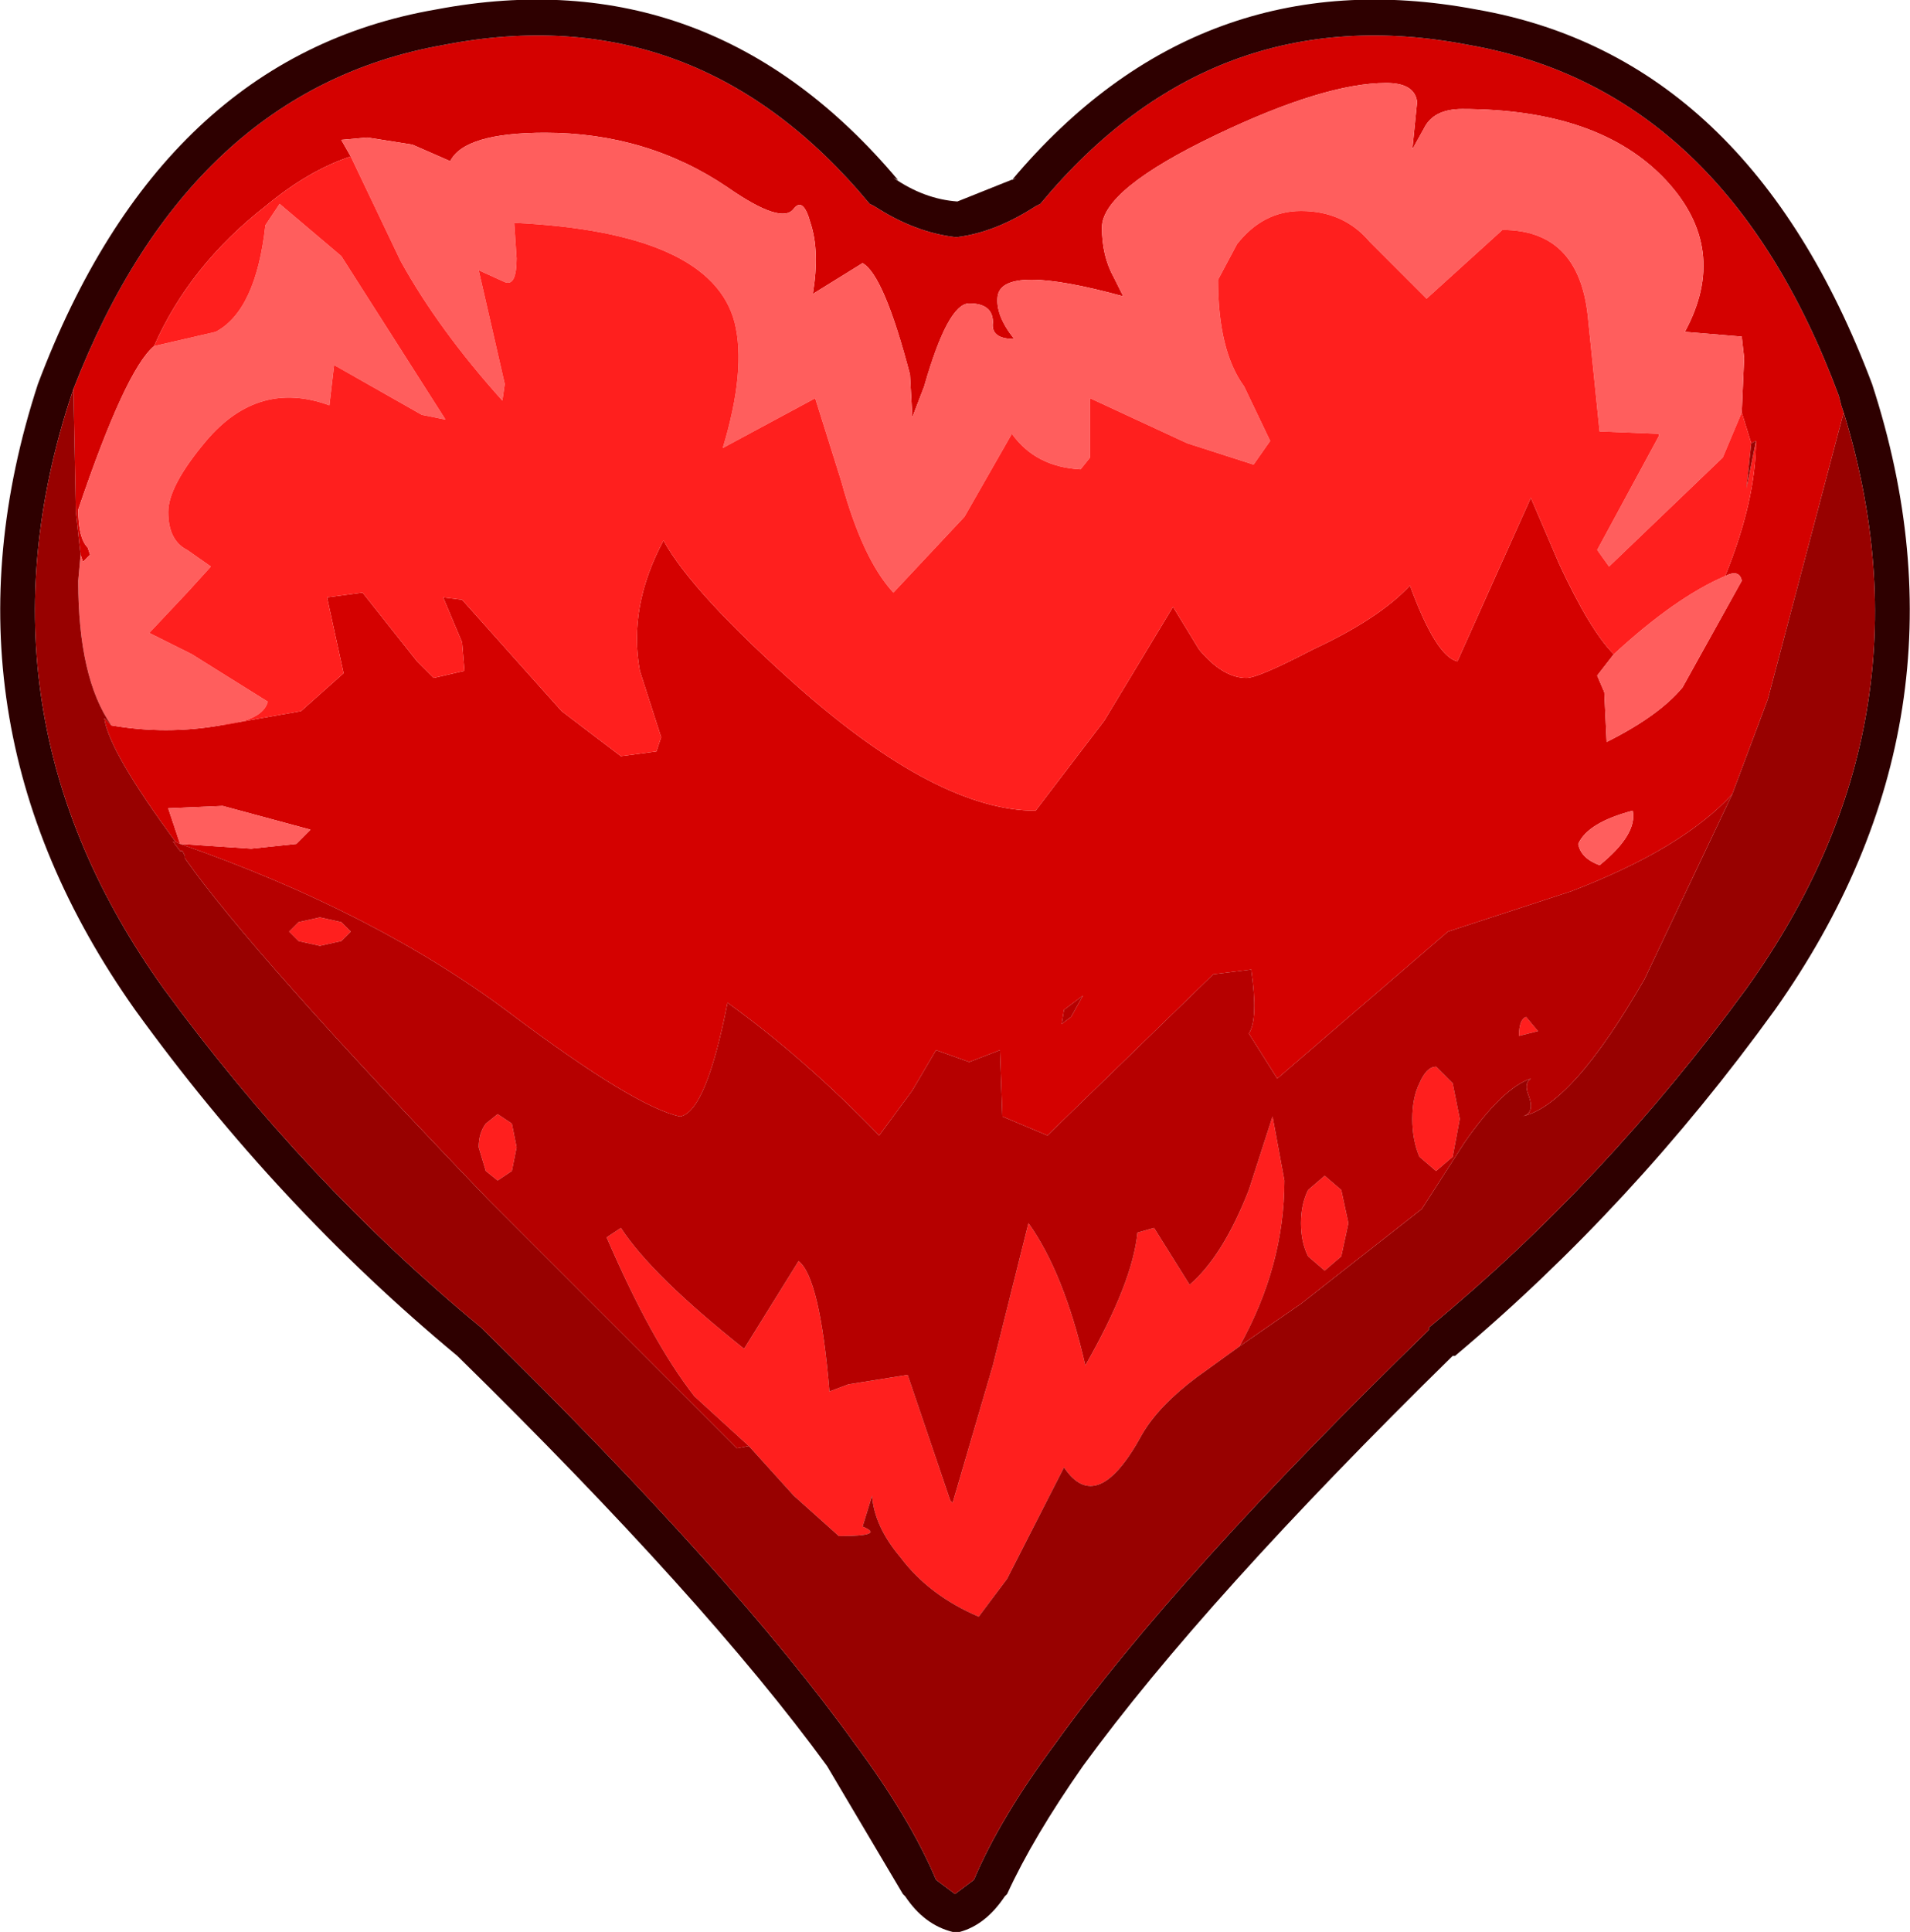 <?xml version="1.0" encoding="UTF-8" standalone="no"?>
<svg xmlns:ffdec="https://www.free-decompiler.com/flash" xmlns:xlink="http://www.w3.org/1999/xlink" ffdec:objectType="shape" height="40.75px" width="40.3px" xmlns="http://www.w3.org/2000/svg">
  <g transform="matrix(1.0, 0.0, 0.0, 1.0, 0.0, 0.0)">
    <path d="M36.75 8.7 L36.8 7.55 36.75 7.1 35.55 7.0 Q36.5 5.25 35.15 3.8 33.75 2.3 30.85 2.3 30.25 2.3 30.05 2.7 L29.8 3.15 29.9 2.15 Q29.85 1.75 29.25 1.75 27.95 1.75 25.65 2.85 23.25 4.0 23.25 4.8 23.25 5.4 23.5 5.85 L23.7 6.25 Q21.15 5.55 21.05 6.25 21.0 6.65 21.4 7.15 20.9 7.15 20.95 6.8 20.95 6.4 20.45 6.4 20.0 6.4 19.5 8.15 L19.25 8.8 19.2 7.9 Q18.65 5.8 18.2 5.55 L17.15 6.2 Q17.3 5.3 17.1 4.7 16.95 4.15 16.75 4.4 16.5 4.75 15.35 3.95 13.65 2.8 11.5 2.8 9.8 2.8 9.5 3.4 L8.7 3.05 7.75 2.9 7.2 2.95 7.4 3.3 Q6.5 3.6 5.6 4.35 4.0 5.6 3.25 7.3 2.65 7.8 1.65 10.75 1.65 11.35 1.85 11.55 L1.9 11.7 1.85 11.75 1.75 11.85 1.7 11.7 1.6 10.8 1.55 8.2 Q4.0 1.9 9.35 0.95 14.7 -0.1 18.35 4.3 L18.45 4.35 Q19.3 4.9 20.15 5.0 L20.2 5.0 Q21.0 4.9 21.85 4.35 L21.95 4.3 Q25.6 -0.1 31.0 0.95 36.4 1.9 38.8 8.35 L38.85 8.55 38.9 8.7 37.3 14.75 36.55 16.75 Q35.5 17.9 33.15 18.8 L30.55 19.65 26.95 22.75 26.35 21.8 Q26.55 21.5 26.4 20.45 L25.6 20.55 22.1 23.95 21.15 23.55 21.1 22.15 20.45 22.4 19.75 22.15 19.25 23.0 18.55 23.95 Q16.95 22.3 15.35 21.15 14.9 23.45 14.35 23.55 13.4 23.35 10.8 21.4 7.95 19.25 3.8 17.8 L3.7 17.75 Q2.3 15.85 2.2 15.15 L2.35 15.3 Q3.5 15.5 4.65 15.3 L6.35 15.0 7.25 14.2 6.9 12.6 7.65 12.5 8.8 13.95 9.15 14.3 9.8 14.15 9.75 13.55 9.35 12.6 9.75 12.65 11.85 15.0 13.1 15.95 13.85 15.85 13.95 15.55 13.5 14.15 Q13.25 12.8 14.0 11.4 14.6 12.5 16.85 14.5 19.8 17.1 21.85 17.1 L23.3 15.2 24.75 12.8 25.3 13.7 Q25.8 14.3 26.3 14.3 26.55 14.3 27.7 13.7 29.1 13.05 29.75 12.35 30.3 13.85 30.75 13.95 L32.3 10.5 32.9 11.9 Q33.55 13.3 34.05 13.8 L33.7 14.25 33.85 14.6 33.9 15.65 Q35.0 15.1 35.5 14.5 L36.75 12.25 Q36.7 12.0 36.4 12.15 37.05 10.55 37.05 9.3 L36.95 9.35 36.75 8.7 M3.8 17.8 L5.3 17.9 6.25 17.8 6.55 17.5 4.7 17.0 3.55 17.05 3.8 17.8 M22.4 21.6 L22.6 21.45 22.85 21.0 22.45 21.3 22.4 21.6 M34.45 17.1 Q33.5 17.35 33.3 17.8 33.35 18.1 33.75 18.25 34.55 17.6 34.45 17.1" fill="#d40100" fill-rule="evenodd" stroke="none"/>
    <path d="M7.4 3.3 L7.2 2.95 7.75 2.9 8.7 3.05 9.5 3.4 Q9.8 2.8 11.5 2.8 13.65 2.8 15.35 3.95 16.5 4.75 16.75 4.4 16.95 4.15 17.1 4.7 17.3 5.3 17.15 6.2 L18.2 5.55 Q18.65 5.8 19.2 7.9 L19.25 8.8 19.5 8.15 Q20.0 6.4 20.45 6.4 20.95 6.4 20.95 6.8 20.9 7.15 21.4 7.15 21.0 6.65 21.05 6.25 21.15 5.55 23.7 6.25 L23.5 5.85 Q23.25 5.4 23.25 4.8 23.25 4.0 25.65 2.85 27.95 1.75 29.25 1.75 29.85 1.75 29.9 2.15 L29.8 3.15 30.05 2.7 Q30.25 2.3 30.85 2.3 33.75 2.3 35.15 3.8 36.5 5.25 35.55 7.0 L36.75 7.1 36.8 7.55 36.75 8.7 36.35 9.65 33.95 11.95 33.7 11.6 35.0 9.2 35.0 9.15 33.75 9.1 33.5 6.65 Q33.3 4.85 31.7 4.85 L30.1 6.3 28.9 5.1 Q28.35 4.45 27.45 4.45 26.65 4.45 26.1 5.15 L25.7 5.9 Q25.7 7.4 26.25 8.15 L26.8 9.3 26.45 9.8 25.05 9.35 23.0 8.4 23.0 9.65 22.8 9.9 Q21.85 9.85 21.35 9.15 L20.35 10.9 18.85 12.5 Q18.2 11.8 17.75 10.15 L17.2 8.4 15.25 9.45 Q15.75 7.8 15.5 6.8 15.0 4.9 10.85 4.7 L10.9 5.45 Q10.9 6.05 10.65 5.95 L10.1 5.7 10.65 8.1 10.6 8.45 Q9.25 6.95 8.45 5.5 L7.4 3.3 M36.4 12.15 Q36.7 12.0 36.75 12.25 L35.5 14.5 Q35.0 15.1 33.9 15.65 L33.85 14.6 33.7 14.25 34.05 13.8 Q35.35 12.6 36.4 12.15 M4.65 15.3 Q3.5 15.5 2.35 15.3 1.65 14.3 1.65 12.25 L1.7 11.7 1.75 11.85 1.85 11.75 1.9 11.7 1.85 11.55 Q1.65 11.35 1.65 10.75 2.65 7.8 3.25 7.3 L4.55 7.0 Q5.4 6.55 5.6 4.75 L5.9 4.3 7.2 5.4 9.4 8.85 8.9 8.75 7.05 7.7 6.95 8.55 Q5.45 8.0 4.35 9.3 3.55 10.25 3.55 10.8 3.55 11.4 3.95 11.6 L4.45 11.95 3.95 12.5 3.15 13.35 4.05 13.8 5.65 14.8 Q5.55 15.2 4.65 15.3 M3.8 17.8 L3.55 17.05 4.7 17.0 6.55 17.5 6.25 17.8 5.3 17.9 3.8 17.8 M34.45 17.1 Q34.55 17.6 33.75 18.25 33.35 18.1 33.3 17.8 33.5 17.35 34.45 17.1" fill="#ff5e5d" fill-rule="evenodd" stroke="none"/>
    <path d="M36.75 8.7 L36.95 9.35 36.85 10.3 37.05 9.3 Q37.05 10.55 36.4 12.15 35.35 12.6 34.05 13.8 33.55 13.3 32.9 11.9 L32.3 10.5 30.75 13.95 Q30.3 13.85 29.75 12.35 29.1 13.05 27.7 13.7 26.55 14.3 26.3 14.3 25.8 14.3 25.3 13.7 L24.75 12.8 23.3 15.2 21.85 17.1 Q19.8 17.1 16.85 14.5 14.6 12.5 14.0 11.4 13.25 12.8 13.5 14.15 L13.95 15.55 13.85 15.85 13.1 15.95 11.85 15.0 9.75 12.65 9.35 12.6 9.75 13.55 9.8 14.15 9.15 14.3 8.8 13.95 7.65 12.5 6.9 12.6 7.25 14.2 6.35 15.0 4.65 15.3 Q5.55 15.2 5.65 14.8 L4.05 13.8 3.15 13.35 3.95 12.5 4.45 11.95 3.95 11.6 Q3.55 11.4 3.55 10.8 3.55 10.25 4.35 9.3 5.45 8.0 6.95 8.55 L7.05 7.7 8.9 8.75 9.4 8.85 7.2 5.4 5.9 4.3 5.6 4.75 Q5.4 6.55 4.55 7.0 L3.25 7.3 Q4.0 5.6 5.6 4.35 6.5 3.6 7.4 3.3 L8.45 5.5 Q9.25 6.95 10.6 8.45 L10.65 8.1 10.1 5.7 10.65 5.95 Q10.9 6.05 10.9 5.45 L10.85 4.7 Q15.0 4.9 15.5 6.8 15.75 7.8 15.25 9.45 L17.2 8.4 17.75 10.15 Q18.2 11.8 18.85 12.5 L20.35 10.9 21.35 9.15 Q21.85 9.85 22.8 9.9 L23.0 9.65 23.0 8.4 25.05 9.35 26.45 9.8 26.8 9.3 26.25 8.15 Q25.7 7.4 25.7 5.9 L26.1 5.15 Q26.65 4.45 27.45 4.45 28.35 4.45 28.9 5.1 L30.1 6.3 31.7 4.85 Q33.3 4.85 33.5 6.65 L33.75 9.1 35.0 9.15 35.0 9.2 33.7 11.6 33.95 11.95 36.35 9.65 36.75 8.7 M30.8 23.6 L30.65 24.4 30.3 24.7 29.95 24.4 Q29.8 24.05 29.8 23.6 29.8 23.15 29.95 22.85 30.1 22.5 30.3 22.5 L30.65 22.85 30.8 23.6 M32.45 21.75 L32.05 21.85 Q32.05 21.5 32.2 21.45 L32.45 21.75 M7.4 19.65 L7.2 19.85 6.75 19.95 6.3 19.85 6.1 19.65 6.3 19.45 6.75 19.35 7.2 19.45 7.4 19.65 M10.9 24.2 L10.8 24.7 10.5 24.9 10.25 24.7 10.1 24.2 Q10.1 23.9 10.25 23.7 L10.5 23.5 10.8 23.7 10.9 24.2 M15.8 30.5 L14.65 29.45 Q13.75 28.3 12.8 26.1 L13.1 25.9 Q13.75 26.9 15.7 28.45 L16.85 26.6 Q17.3 26.95 17.5 29.35 L17.9 29.2 19.15 29.0 20.05 31.65 20.1 31.7 20.95 28.8 21.7 25.8 Q22.45 26.85 22.9 28.8 23.9 27.05 24.0 26.0 L24.35 25.9 25.1 27.1 Q25.8 26.5 26.35 25.1 L26.85 23.55 27.1 24.9 Q27.1 26.7 26.15 28.4 L25.25 29.05 Q24.45 29.65 24.1 30.25 23.15 32.0 22.45 30.95 L21.25 33.3 20.65 34.1 Q19.6 33.65 19.0 32.85 18.45 32.2 18.4 31.55 L18.2 32.2 Q18.7 32.4 17.7 32.4 L16.75 31.55 15.8 30.5 M28.45 25.8 L28.3 26.5 27.95 26.8 27.6 26.5 Q27.45 26.2 27.45 25.8 27.45 25.4 27.6 25.1 L27.95 24.8 28.3 25.1 28.45 25.8" fill="#ff1f1e" fill-rule="evenodd" stroke="none"/>
    <path d="M38.9 8.7 L38.85 8.55 38.8 8.35 Q36.4 1.9 31.0 0.95 25.6 -0.1 21.95 4.3 L21.85 4.35 Q21.0 4.9 20.2 5.0 L20.15 5.0 Q19.3 4.9 18.45 4.35 L18.35 4.3 Q14.7 -0.1 9.35 0.95 4.0 1.9 1.55 8.2 L1.5 8.35 Q-0.7 15.05 3.45 20.85 6.45 24.95 10.15 28.0 L10.2 28.05 Q15.5 33.25 18.05 36.8 19.2 38.35 19.75 39.65 L20.15 39.95 20.55 39.65 Q21.1 38.35 22.25 36.8 24.8 33.25 30.15 28.05 L30.15 28.0 Q33.85 24.95 36.85 20.85 40.9 15.2 38.9 8.7 M17.45 37.25 Q14.9 33.75 9.65 28.6 5.85 25.45 2.85 21.3 -1.5 15.15 0.8 8.1 3.4 1.2 9.2 0.2 15.0 -0.9 18.95 3.8 L18.85 3.75 Q19.5 4.2 20.2 4.25 L21.45 3.75 21.35 3.8 Q25.3 -0.9 31.15 0.2 36.9 1.2 39.5 8.1 41.8 15.15 37.45 21.3 34.45 25.45 30.7 28.6 L30.65 28.6 Q25.4 33.75 22.85 37.25 21.8 38.75 21.25 39.95 L21.2 40.0 Q20.8 40.6 20.25 40.75 L20.1 40.75 Q19.5 40.6 19.1 40.0 L19.05 39.95 17.45 37.25" fill="#2e0000" fill-rule="evenodd" stroke="none"/>
    <path d="M36.95 9.35 L37.05 9.3 36.85 10.3 36.95 9.35 M2.35 15.3 L2.2 15.15 Q2.3 15.85 3.7 17.75 L3.65 17.75 3.8 17.95 3.85 17.95 3.9 18.05 3.9 18.1 Q5.3 20.1 10.3 25.3 L15.55 30.55 15.8 30.5 16.75 31.55 17.7 32.4 Q18.7 32.4 18.2 32.2 L18.4 31.55 Q18.45 32.2 19.0 32.85 19.6 33.65 20.65 34.1 L21.25 33.3 22.45 30.95 Q23.15 32.0 24.1 30.25 24.45 29.65 25.25 29.05 L26.15 28.4 27.45 27.5 30.0 25.5 30.9 24.1 Q31.7 22.95 32.3 22.75 32.15 22.85 32.25 23.1 32.4 23.5 32.1 23.55 33.15 23.35 34.7 20.65 L36.55 16.75 37.3 14.75 38.9 8.7 Q40.9 15.2 36.85 20.85 33.85 24.95 30.15 28.0 L30.15 28.05 Q24.8 33.25 22.25 36.8 21.1 38.35 20.55 39.65 L20.15 39.95 19.75 39.65 Q19.2 38.35 18.05 36.8 15.5 33.25 10.2 28.05 L10.15 28.0 Q6.45 24.95 3.45 20.85 -0.7 15.05 1.5 8.35 L1.55 8.2 1.6 10.8 1.7 11.7 1.65 12.25 Q1.65 14.3 2.35 15.3" fill="#980100" fill-rule="evenodd" stroke="none"/>
    <path d="M3.7 17.75 L3.8 17.8 Q7.95 19.25 10.8 21.4 13.4 23.35 14.35 23.55 14.9 23.45 15.35 21.15 16.95 22.3 18.55 23.95 L19.25 23.0 19.75 22.15 20.45 22.4 21.1 22.15 21.15 23.55 22.1 23.95 25.6 20.55 26.4 20.45 Q26.55 21.5 26.35 21.8 L26.95 22.75 30.55 19.65 33.15 18.8 Q35.5 17.9 36.55 16.75 L34.7 20.65 Q33.15 23.35 32.1 23.55 32.4 23.5 32.25 23.1 32.15 22.85 32.3 22.75 31.7 22.95 30.9 24.1 L30.0 25.5 27.45 27.5 26.15 28.4 Q27.1 26.7 27.1 24.9 L26.85 23.55 26.35 25.1 Q25.8 26.5 25.1 27.1 L24.35 25.9 24.0 26.0 Q23.9 27.05 22.9 28.8 22.45 26.85 21.7 25.8 L20.95 28.8 20.1 31.7 20.05 31.65 19.15 29.0 17.9 29.2 17.5 29.35 Q17.3 26.95 16.85 26.6 L15.7 28.45 Q13.75 26.9 13.1 25.9 L12.8 26.1 Q13.75 28.3 14.65 29.45 L15.8 30.5 15.55 30.55 10.3 25.3 Q5.3 20.1 3.9 18.1 L3.9 18.05 3.85 17.95 3.8 17.95 3.65 17.75 3.7 17.75 M22.4 21.6 L22.45 21.3 22.85 21.0 22.6 21.45 22.4 21.6 M30.8 23.6 L30.65 22.85 30.3 22.5 Q30.1 22.5 29.95 22.85 29.8 23.15 29.8 23.6 29.8 24.05 29.95 24.4 L30.3 24.7 30.65 24.4 30.8 23.6 M32.45 21.75 L32.2 21.45 Q32.05 21.5 32.05 21.85 L32.45 21.75 M10.9 24.2 L10.8 23.7 10.5 23.5 10.25 23.7 Q10.1 23.9 10.1 24.2 L10.25 24.7 10.5 24.9 10.8 24.7 10.9 24.2 M7.4 19.65 L7.2 19.45 6.75 19.35 6.3 19.45 6.1 19.65 6.3 19.85 6.75 19.95 7.2 19.85 7.4 19.65 M28.45 25.8 L28.3 25.1 27.95 24.8 27.6 25.1 Q27.45 25.4 27.45 25.8 27.45 26.2 27.6 26.5 L27.95 26.8 28.3 26.5 28.45 25.8" fill="#b60000" fill-rule="evenodd" stroke="none"/>
  </g>
</svg>
